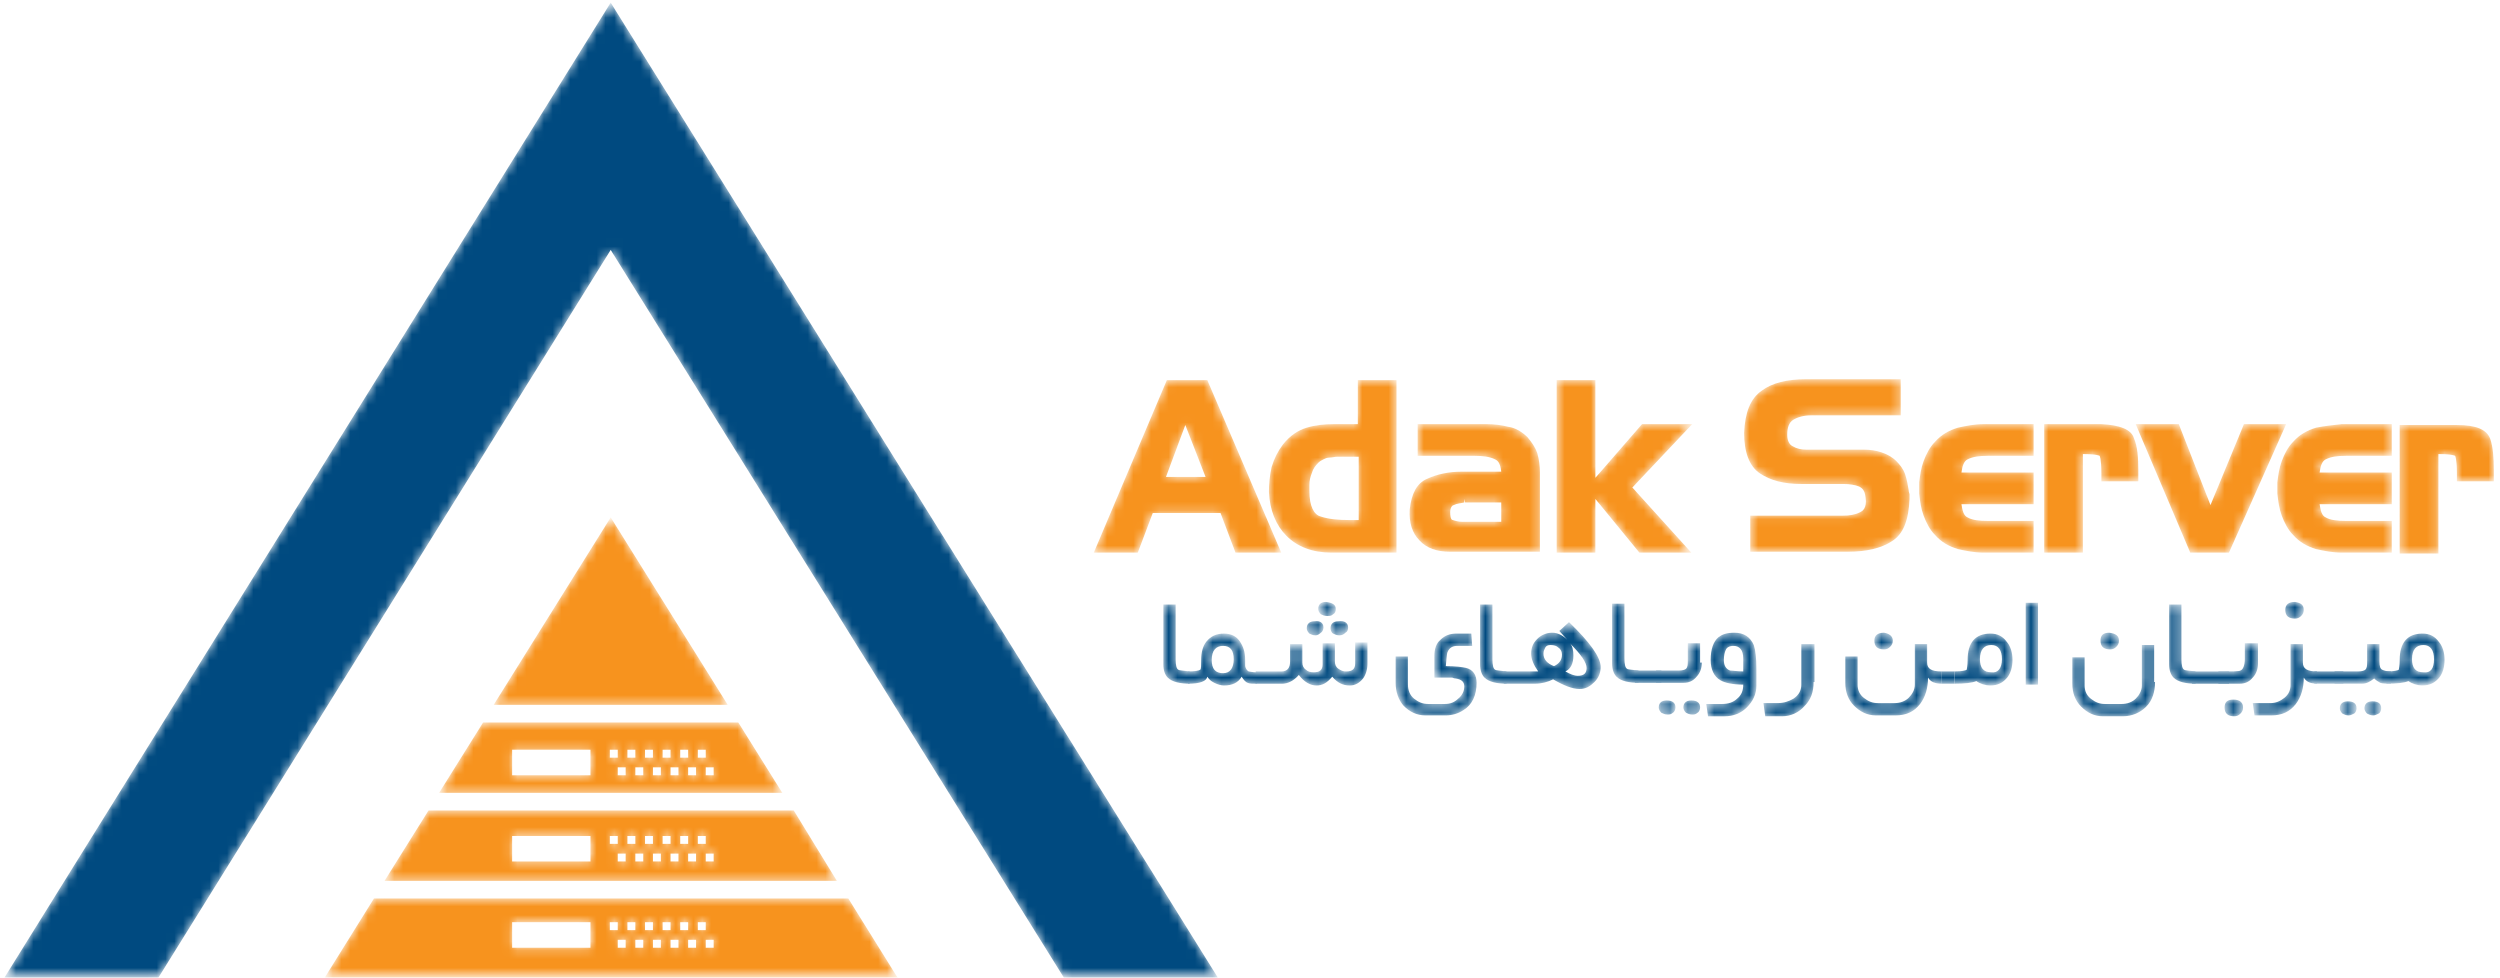 <?xml version="1.0" encoding="utf-8"?>
<!-- Generator: Adobe Illustrator 24.1.1, SVG Export Plug-In . SVG Version: 6.00 Build 0)  -->
<svg version="1.1" id="Layer_1" xmlns="http://www.w3.org/2000/svg" xmlns:xlink="http://www.w3.org/1999/xlink" x="0px" y="0px"
	 viewBox="0 0 284.1 111.1" style="enable-background:new 0 0 284.1 111.1;" xml:space="preserve">
<style type="text/css">
	.st0{filter:url(#Adobe_OpacityMaskFilter);}
	.st1{mask:url(#SVGID_1_);}
	.st2{fill:#004A80;}
	.st3{fill:#F7931E;}
	.st4{opacity:0.7;fill:none;stroke:#FFFFFF;stroke-width:31.41;stroke-miterlimit:10;enable-background:new    ;}
</style>
<defs>
	<filter id="Adobe_OpacityMaskFilter" filterUnits="userSpaceOnUse" x="-21.7" y="-82.5" width="365.1" height="193.6">
		
			<feColorMatrix  type="matrix" values="-1 0 0 0 1  0 -1 0 0 1  0 0 -1 0 1  0 0 0 1 0" color-interpolation-filters="sRGB" result="source"/>
	</filter>
</defs>
<mask maskUnits="userSpaceOnUse" x="-21.7" y="-82.5" width="365.1" height="193.6" id="SVGID_1_">
	<g class="st0">
		<g>
			<polygon points="69.4,28.4 120.9,111.1 138.4,111.1 69.4,0.3 0.5,111.1 18,111.1 			"/>
			<polygon points="82.7,80.1 69.4,58.8 56.1,80.1 			"/>
			<path d="M83.9,82.1h-29l-5,8h39L83.9,82.1z M67.1,88.1h-8.9v-2.9h8.9V88.1z M69.3,85.2h0.9v0.9h-0.9V85.2z M71.1,88.1h-0.9v-0.9
				h0.9V88.1z M72.2,86.1h-0.9v-0.9h0.9V86.1z M73.1,88.1h-0.9v-0.9h0.9V88.1z M74.2,86.1h-0.9v-0.9h0.9V86.1z M75.1,88.1h-0.9v-0.9
				h0.9V88.1z M76.2,86.1h-0.9v-0.9h0.9V86.1z M77.1,88.1h-0.9v-0.9h0.9V88.1z M78.2,86.1h-0.9v-0.9h0.9V86.1z M79.1,88.1h-0.9v-0.9
				h0.9V88.1z M80.2,86.1h-0.9v-0.9h0.9V86.1z M81.1,88.1h-0.9v-0.9h0.9V88.1z"/>
			<path d="M90.2,92.1H48.7l-5,8h51.4L90.2,92.1z M67.1,97.9h-8.9V95h8.9V97.9z M70.2,95.9h-0.9V95h0.9V95.9z M71.1,97.9h-0.9V97
				h0.9V97.9z M72.2,95.9h-0.9V95h0.9V95.9z M73.1,97.9h-0.9V97h0.9V97.9z M74.2,95.9h-0.9V95h0.9V95.9z M75.1,97.9h-0.9V97h0.9
				V97.9z M76.2,95.9h-0.9V95h0.9V95.9z M77.1,97.9h-0.9V97h0.9V97.9z M78.2,95.9h-0.9V95h0.9V95.9z M79.1,97.9h-0.9V97h0.9V97.9z
				 M80.2,95.9h-0.9V95h0.9V95.9z M81.1,97.9h-0.9V97h0.9V97.9z"/>
			<path d="M96.4,102.1H42.5l-5.6,9H102L96.4,102.1z M67.1,107.7h-8.9v-2.9h8.9V107.7z M70.2,105.7h-0.9v-0.9h0.9V105.7z
				 M71.1,107.7h-0.9v-0.9h0.9V107.7z M72.2,105.7h-0.9v-0.9h0.9V105.7z M73.1,107.7h-0.9v-0.9h0.9V107.7z M74.2,105.7h-0.9v-0.9
				h0.9V105.7z M75.1,107.7h-0.9v-0.9h0.9V107.7z M76.2,105.7h-0.9v-0.9h0.9V105.7z M77.1,107.7h-0.9v-0.9h0.9V107.7z M78.2,105.7
				h-0.9v-0.9h0.9V105.7z M79.1,107.7h-0.9v-0.9h0.9V107.7z M80.2,105.7h-0.9v-0.9h0.9V105.7z M81.1,107.7h-0.9v-0.9h0.9V107.7z"/>
			<g>
				<g>
					<path d="M132.6,43.2l-8.3,19.6h5l1.7-4.5h7.7l1.7,4.5h5.2l-8.4-19.6H132.6z M132.5,54.2l2.2-5.9l2.3,5.9H132.5z"/>
					<path d="M154.4,48.2l-2.8,0c-1.1,0-2.1,0.1-3.1,0.4c-1,0.3-1.9,0.9-2.7,1.9c-0.6,0.8-1,1.6-1.3,2.6c-0.2,0.9-0.3,1.9-0.3,2.8
						c0.1,2.1,0.8,3.8,2,5c1.2,1.2,2.9,1.9,5.1,1.9h7.4V43.2h-4.4V48.2z M154.4,59.1h-0.2c-0.2,0-0.4,0-0.5,0l-0.3,0
						c-1.3,0-2.4-0.1-3.3-0.4c-0.8-0.2-1.3-1.2-1.3-2.9l0-0.7c0-0.5,0.1-0.9,0.3-1.4c0.1-0.4,0.4-0.8,0.7-1.1
						c0.2-0.2,0.4-0.3,0.6-0.4c0.2-0.1,0.4-0.2,0.7-0.2c0.3,0,0.6-0.1,0.9-0.1c0.3,0,0.6,0,0.9,0c0,0,1.5,0,1.5,0V59.1z"/>
					<path d="M173.6,49.7c-0.6-0.6-1.4-1.1-2.2-1.2c-0.8-0.2-1.6-0.3-2.4-0.3h-7.9v3.6l6.5,0c0.9,0,1.7,0.1,2.3,0.4
						c0.2,0.1,0.6,0.3,0.7,1.4l-4.5,0c-1.5,0-2.8,0.3-3.9,0.8c-1.2,0.5-1.8,1.7-2,3.5c-0.1,1.5,0.3,2.7,1.1,3.5
						c0.8,0.9,2,1.3,3.5,1.3H175v-9c0-0.7-0.1-1.5-0.3-2.2C174.5,50.9,174.1,50.3,173.6,49.7z M170.6,59.3h-4.2l-0.2,0
						c-0.4,0-0.8-0.1-1.1-0.2c-0.1,0-0.3-0.1-0.3-0.9c0-0.6,0.3-0.8,0.4-0.8c0.4-0.2,0.8-0.2,1.2-0.3l0-0.4l0.1,0.4l0.2,0h3.9V59.3z
						"/>
					<polygon points="186.6,48.2 181.3,54.3 181.3,43.2 176.9,43.2 176.9,62.8 181.3,62.8 181.3,56.7 186.3,62.8 192.2,62.8 
						185.5,55.4 192.3,48.2 					"/>
					<path d="M216.9,55.7c-0.1-0.6-0.2-1.2-0.4-1.8c-0.2-0.6-0.6-1.1-1-1.5c-0.5-0.5-1.1-0.8-1.7-1c-0.6-0.2-1.3-0.3-1.9-0.3
						c-0.2,0-0.4,0-0.7,0c-0.2,0-0.4,0-0.6,0l-5.3,0c-0.6,0-1.1-0.1-1.6-0.4c-0.4-0.2-0.6-0.7-0.6-1.3c0-0.8,0.2-1.4,0.7-1.7
						c0.5-0.3,1.2-0.5,2-0.5h10.2v-4.1l-10.8,0c-2.1,0-3.8,0.4-5,1.3c-1.3,0.9-1.9,2.5-2,4.8c0,2.2,0.6,3.8,1.8,4.6
						c1.2,0.8,2.7,1.2,4.7,1.2l4.8,0c0.7,0,1.3,0.1,1.8,0.3c0.1,0.1,0.6,0.2,0.7,1.2c0.2,1.3-0.4,1.6-0.6,1.7
						c-0.6,0.3-1.2,0.4-2,0.4l-10.5,0v4.1H210c2.1,0,3.8-0.4,5-1.2c1.3-0.8,1.9-2.4,2-4.8c0-0.2,0-0.4,0-0.5
						C217,56.1,216.9,55.9,216.9,55.7z"/>
					<path d="M222.5,48.6c-1,0.3-1.9,0.8-2.6,1.6c-0.6,0.6-1,1.4-1.3,2.2c-0.3,0.8-0.4,1.6-0.5,2.4c0,0.1,0,0.3,0,0.4l0,0.9
						c0.1,0.9,0.2,1.7,0.5,2.5c0.3,0.8,0.7,1.6,1.3,2.2c0.7,0.8,1.6,1.3,2.6,1.6c0.9,0.2,1.9,0.4,2.9,0.4h5.7v-3.6l-5.2,0
						c-1,0-1.8-0.1-2.3-0.4c-0.5-0.2-0.6-0.9-0.7-1.5h8.2v-3.6l-8.2,0c0.1-0.8,0.3-1.3,0.7-1.5c0.6-0.3,1.3-0.4,2.3-0.4h5.2v-3.6
						l-5.7,0C224.4,48.2,223.4,48.4,222.5,48.6z"/>
					<path d="M238.8,48.2h-6.5v14.6h4.4V51.6h0c1.6,0,1.9,0.2,1.9,0.2c0,0,0.2,0.3,0.2,2v0.9l4.2,0v-1.2c0-1.5-0.1-2.8-0.5-3.7
						C242.2,48.8,240.9,48.3,238.8,48.2z"/>
					<polygon points="255,48.2 251.2,57.4 247.6,48.2 242.7,48.2 248.9,62.8 253.3,62.8 259.8,48.2 					"/>
					<path d="M263.2,48.6c-1,0.3-1.9,0.8-2.6,1.6c-0.6,0.6-1,1.4-1.3,2.2c-0.3,0.8-0.4,1.6-0.5,2.4c0,0.1,0,0.3,0,0.4l0,0.9
						c0.1,0.9,0.2,1.7,0.5,2.5c0.3,0.8,0.7,1.6,1.3,2.2c0.7,0.8,1.6,1.3,2.6,1.6c0.9,0.2,1.9,0.4,2.9,0.4h5.7v-3.6l-5.2,0
						c-1,0-1.8-0.1-2.3-0.4c-0.5-0.2-0.6-0.9-0.7-1.5h8.2v-3.6l-8.2,0c0.1-0.8,0.3-1.3,0.7-1.5c0.6-0.3,1.3-0.4,2.3-0.4h5.2v-3.6
						l-5.7,0C265.2,48.3,264.2,48.4,263.2,48.6z"/>
					<path d="M283,49.9c-0.4-1.1-1.6-1.6-3.8-1.6h-6.5v14.6h4.4V51.6h0c1.6,0,1.9,0.2,1.9,0.2c0,0,0.2,0.3,0.2,2v0.9l4.2,0v-1.2
						C283.4,52,283.3,50.8,283,49.9z"/>
				</g>
			</g>
			<g>
				<path d="M150.8,70.1c0.3,0,0.5-0.1,0.7-0.2s0.3-0.4,0.3-0.6c0-0.5-0.3-0.8-1-0.8c-0.6,0-0.9,0.3-0.9,0.8c0,0.3,0.1,0.5,0.3,0.6
					C150.3,70,150.6,70.1,150.8,70.1z"/>
				<path d="M154,75.6c0,0.6-0.3,0.9-1,0.9c-0.3,0-0.6-0.1-0.9-0.3c-0.2-0.2-0.4-0.5-0.4-0.8v-2.1h-1.4v2.4c0,0.6-0.3,0.9-1,0.9
					c-0.3,0-0.6-0.1-0.9-0.3c-0.2-0.2-0.4-0.5-0.4-0.8v-2.1h-1.4v2c0,0.7-0.3,1.1-1,1.1h-2.9c-0.5,0-0.8-0.1-0.9-0.1
					c-0.2-0.1-0.4-0.3-0.4-0.7c0-0.1,0-0.3,0-0.6c0-0.8-0.2-1.5-0.6-2.1c-0.5-0.6-1.1-0.9-1.8-0.9c-0.9,0-1.5,0.3-2,0.9
					c-0.4,0.5-0.6,1.2-0.6,2.1c0,0.7,0,1-0.1,1.1c-0.1,0.1-0.5,0.2-1,0.2v0c-0.7,0-1.2-0.1-1.3-0.2c-0.2-0.2-0.3-0.6-0.3-1.2v-6.2
					h-1.4v6.8c0,0.7,0.2,1.2,0.5,1.5c0.4,0.4,1.2,0.6,2.2,0.7v0c1.4,0,2.1-0.3,2.2-0.8c0.2,0.3,0.5,0.5,0.8,0.7
					c0.4,0.2,0.7,0.3,1.1,0.3c0.9,0,1.6-0.3,2-1c0.2,0.4,0.5,0.6,0.7,0.7c0.2,0.1,0.5,0.1,1,0.1v0h3c0.6,0,1.3-0.3,1.9-1
					c0.6,0.8,1.3,1.2,2,1.2c0.6,0,1.2-0.3,1.8-1c0.6,0.7,1.2,1,2,1c0.7,0,1.2-0.3,1.5-0.8c0.3-0.4,0.5-1,0.5-1.7v-2.2H154V75.6z
					 M139,76.5c-0.8,0-1.3-0.5-1.3-1.5c0-1.1,0.4-1.6,1.3-1.6c0.8,0,1.2,0.5,1.2,1.5C140.2,75.9,139.8,76.5,139,76.5z"/>
				<path d="M149.5,72.2c0.2,0,0.5-0.1,0.6-0.3c0.2-0.2,0.3-0.4,0.3-0.6c0-0.5-0.3-0.8-1-0.8c-0.6,0-0.9,0.3-0.9,0.8
					c0,0.3,0.1,0.5,0.3,0.6C149,72.1,149.2,72.2,149.5,72.2z"/>
				<path d="M151.2,71.3c0,0.3,0.1,0.5,0.3,0.6c0.2,0.2,0.4,0.2,0.7,0.2c0.3,0,0.5-0.1,0.7-0.3c0.2-0.2,0.3-0.4,0.3-0.6
					c0-0.5-0.3-0.8-1-0.8C151.5,70.5,151.2,70.8,151.2,71.3z"/>
				<path d="M166.7,75.8c-0.4-0.1-1.1-0.2-2.3-0.2c0-0.9,0.1-1.4,0.2-1.6c0.2-0.5,0.6-0.7,1.1-0.7h1.7l-0.1-1.4h-1.7
					c-0.8,0-1.4,0.2-1.8,0.7c-0.5,0.5-0.7,1.1-0.7,1.8V77h2c0.1,0,0.2,0,0.4,0.1c0.7,0.2,1,0.5,1,0.9c0,0.6-0.2,1-0.7,1.4
					c-0.5,0.4-1,0.6-1.5,0.6h-1.9c-0.6,0-1.2-0.2-1.6-0.6c-0.5-0.4-0.7-0.9-0.7-1.6v-3.2h-1.4v3c0,1,0.3,1.9,0.9,2.6
					c0.7,0.8,1.5,1.1,2.5,1.1h2.2c0.7,0,1.4-0.2,2-0.6c1-0.7,1.5-1.7,1.5-3.1C167.8,76.7,167.4,76.1,166.7,75.8z"/>
				<path d="M178.3,70.7l-1.1,1l0.9,1c-0.5-0.5-1.1-0.8-1.7-0.8c-0.7,0-1.3,0.2-1.7,0.7c-0.4,0.4-0.7,1-0.7,1.7c0,0.6,0.3,1.3,0.8,2
					h-3.6c-0.7,0-1.2-0.1-1.3-0.2c-0.2-0.2-0.3-0.6-0.3-1.2v-6.2h-1.4v6.8c0,0.7,0.2,1.2,0.5,1.5c0.5,0.4,1.2,0.7,2.3,0.7v0l0.2,0
					c0,0,0,0,0,0v0l3.2,0c0.8,0,1.5-0.2,2.1-0.5c1.2,0.7,2.2,1.1,3,1.1c0.6,0,1.2-0.3,1.7-0.8c0.5-0.5,0.7-1.1,0.7-1.7
					C181.9,74.7,180.7,73,178.3,70.7z M176.6,75.7c-0.8-0.3-1.2-0.8-1.2-1.4c0-0.3,0.1-0.5,0.2-0.7c0.2-0.2,0.4-0.3,0.6-0.3
					c0.3,0,0.6,0.1,0.9,0.3c0.2,0.2,0.4,0.5,0.4,0.8C177.5,75,177.2,75.4,176.6,75.7z M179.4,76.8c-0.4,0-0.9-0.2-1.4-0.5
					c0.6-0.3,0.9-0.9,0.9-1.8c0-0.6-0.1-1-0.4-1.4c1.3,1.3,1.9,2.2,1.9,2.8C180.3,76.5,180,76.8,179.4,76.8z"/>
				<path d="M192.2,79.6c-0.6,0-0.9,0.3-0.9,0.8c0,0.3,0.1,0.5,0.3,0.6c0.2,0.1,0.4,0.2,0.7,0.2c0.3,0,0.5-0.1,0.6-0.2
					c0.2-0.2,0.3-0.4,0.3-0.6C193.2,79.9,192.9,79.6,192.2,79.6z"/>
				<path d="M189.4,79.6c-0.6,0-0.9,0.3-0.9,0.8c0,0.3,0.1,0.5,0.3,0.6c0.2,0.1,0.4,0.2,0.7,0.2c0.3,0,0.5-0.1,0.6-0.2
					c0.2-0.2,0.3-0.4,0.3-0.6C190.4,79.9,190.1,79.6,189.4,79.6z"/>
				<path d="M192,75.1c0,0.4-0.1,0.7-0.2,0.9c-0.2,0.2-0.4,0.2-0.8,0.2h-2.1v0h-2.6c-0.7,0-1.2-0.1-1.3-0.2
					c-0.2-0.2-0.3-0.6-0.3-1.2v-6.2h-1.4v6.8c0,0.7,0.2,1.2,0.5,1.5c0.4,0.4,1.1,0.6,2.1,0.7v0h2.5h0.6h2.5c0.6,0,1.1-0.2,1.5-0.7
					c0.4-0.5,0.6-1,0.6-1.6v-2.2H192V75.1z"/>
				<path d="M197,71.9c-0.8,0-1.4,0.2-1.8,0.5c-0.6,0.5-0.9,1.3-0.9,2.6c0,1.1,0.4,1.9,1.1,2.3c0.5,0.3,1.4,0.5,2.6,0.5
					c0,0.7-0.3,1.2-0.7,1.6c-0.5,0.4-1,0.6-1.7,0.6h-1.8l0.2,1.4h1.9c1,0,1.8-0.3,2.5-1c0.7-0.7,1.1-1.5,1.1-2.5v-1.8
					c0-1.3-0.1-2.2-0.3-2.8C198.9,72.4,198.1,71.9,197,71.9z M198.1,76.3c-0.7,0-1.2,0-1.5-0.1c-0.5-0.2-0.7-0.6-0.7-1.2
					c0-0.5,0.1-0.9,0.2-1.1c0.2-0.3,0.5-0.5,0.9-0.5c0.8,0,1.1,0.5,1.1,1.4V76.3z"/>
				<path d="M204.7,77.8c0,0.7-0.3,1.2-0.9,1.6c-0.5,0.3-1.1,0.5-1.8,0.5h-1.6l0.2,1.5h1.9c1.1,0,1.9-0.4,2.6-1.2
					c0.7-0.8,1-1.7,1-2.7v-4.3h-1.5V77.8z"/>
				<path d="M214.1,73.8c0.3,0,0.5-0.1,0.7-0.3c0.2-0.2,0.3-0.4,0.3-0.7c0-0.6-0.3-0.9-1-0.9c-0.7,0-1.1,0.3-1.1,0.9
					C213,73.5,213.3,73.8,214.1,73.8z"/>
				<path d="M226.2,71.9c-1.7,0-2.5,1-2.6,3c0,0.7,0,1.1-0.1,1.1c-0.1,0.2-0.6,0.2-1.4,0.2v0h-1.5v0c-1,0-1.6-0.4-1.6-1v-2.1h-1.4
					v4.6c0,0.6-0.2,1.1-0.7,1.5c-0.4,0.4-1,0.6-1.6,0.6h-1.9c-0.6,0-1.2-0.2-1.6-0.6c-0.5-0.4-0.7-0.9-0.7-1.5v-3.2h-1.4v3
					c0,1,0.3,1.9,1,2.6c0.7,0.8,1.5,1.1,2.5,1.1h2.2c1.2,0,2.1-0.4,2.8-1.3c0.6-0.8,0.9-1.8,0.9-3c0.3,0.4,0.8,0.7,1.5,0.7v0h1.5
					c1.2,0,2-0.1,2.5-0.3c0.5,0.4,1,0.5,1.6,0.5c0.8,0,1.4-0.3,1.9-0.9c0.4-0.5,0.6-1.2,0.6-2c0-0.8-0.2-1.5-0.6-2.1
					C227.7,72.3,227.1,71.9,226.2,71.9z M226.2,76.5c-0.8,0-1.3-0.5-1.3-1.5c0-1.1,0.4-1.6,1.3-1.6c0.8,0,1.2,0.5,1.2,1.6
					C227.5,76,227,76.5,226.2,76.5z"/>
				<rect x="230.2" y="68.5" width="1.4" height="9.3"/>
				<path d="M239.8,73.8c0.3,0,0.5-0.1,0.7-0.3s0.3-0.4,0.3-0.7c0-0.6-0.4-0.9-1.1-0.9c-0.7,0-1,0.3-1,0.9
					C238.7,73.5,239.1,73.8,239.8,73.8z"/>
				<path d="M243.5,77.8c0,0.6-0.2,1.1-0.7,1.5c-0.4,0.4-1,0.6-1.6,0.6h-1.9c-0.6,0-1.2-0.2-1.6-0.6c-0.5-0.4-0.7-0.9-0.7-1.5v-3.2
					h-1.4v3c0,1,0.3,1.9,1,2.6c0.7,0.8,1.5,1.1,2.5,1.1h2.2c1.1,0,2-0.4,2.7-1.1c0.6-0.7,1-1.6,1-2.8v-4.3h-1.4V77.8z"/>
				<path d="M253.8,79.5c-0.7,0-1,0.3-1,0.9c0,0.7,0.4,1,1.1,1c0.3,0,0.5-0.1,0.7-0.3c0.2-0.2,0.3-0.4,0.3-0.7
					C254.9,79.8,254.5,79.5,253.8,79.5z"/>
				<path d="M256.6,73.2h-1.5c0,0.2,0,0.5,0,0.9c0,0.4,0,0.7,0,0.9c0,0.8-0.2,1.2-0.5,1.3c-0.1,0-0.6,0.1-1.4,0.1h-3.7
					c-0.7,0-1.2-0.1-1.3-0.2c-0.2-0.2-0.3-0.6-0.3-1.2v-6.2h-1.4v6.8c0,0.7,0.2,1.2,0.5,1.5c0.4,0.4,1.1,0.6,2.1,0.7v0h3h1.2h1.2
					c0.6,0,1.1-0.2,1.5-0.7c0.4-0.5,0.6-1,0.6-1.6V73.2z"/>
				<path d="M260.8,70.3c0.3,0,0.5-0.1,0.7-0.3c0.2-0.2,0.3-0.4,0.3-0.7c0-0.6-0.4-0.9-1.1-0.9c-0.7,0-1.1,0.3-1.1,0.9
					C259.7,70,260,70.3,260.8,70.3z"/>
				<path d="M269.6,79.7c-0.6,0-0.9,0.3-0.9,0.8c0,0.3,0.1,0.5,0.3,0.6c0.2,0.2,0.4,0.2,0.7,0.2c0.2,0,0.5-0.1,0.6-0.2
					c0.2-0.2,0.3-0.4,0.3-0.6C270.6,79.9,270.2,79.7,269.6,79.7z"/>
				<path d="M266.8,79.7c-0.6,0-0.9,0.3-0.9,0.8c0,0.3,0.1,0.5,0.3,0.6c0.2,0.2,0.4,0.2,0.7,0.2c0.2,0,0.5-0.1,0.6-0.2
					c0.2-0.2,0.3-0.4,0.3-0.6C267.8,79.9,267.4,79.7,266.8,79.7z"/>
				<path d="M277.2,72.9c-0.5-0.6-1.1-1-1.9-1c-1.7,0-2.5,1-2.6,3c0,0.7,0,1.1-0.1,1.1c-0.1,0.1-0.5,0.2-1.1,0.2
					c-0.4,0-0.6-0.1-0.7-0.2c-0.2-0.2-0.3-0.5-0.3-0.9v-2H269v2c0,0.4-0.1,0.7-0.2,0.9c-0.2,0.2-0.4,0.2-0.8,0.2h-1.7v0h-3
					c-1,0-1.5-0.4-1.5-1v-2.1h-1.4v4.6c0,0.6-0.2,1.1-0.7,1.5c-0.5,0.4-1,0.6-1.6,0.6h-2l0.2,1.4h1.9c1.2,0,2.1-0.4,2.8-1.3
					c0.6-0.8,0.9-1.8,0.9-3c0.2,0.4,0.6,0.6,1.1,0.6v0h2.3h1h2.1c0.5,0,0.9-0.2,1.4-0.6c0.3,0.2,0.5,0.4,0.7,0.5
					c0.2,0,0.4,0.1,0.7,0.1v0c0.1,0,0.1,0,0.2,0c0.1,0,0.3,0,0.4,0v0c0.8,0,1.5-0.2,1.8-0.3c0.5,0.4,1,0.5,1.6,0.5
					c0.8,0,1.4-0.3,1.9-0.9c0.4-0.5,0.6-1.2,0.6-2C277.8,74.2,277.6,73.5,277.2,72.9z M275.3,76.5c-0.8,0-1.3-0.5-1.3-1.5
					c0-1.1,0.4-1.6,1.3-1.6c0.8,0,1.2,0.5,1.2,1.6C276.6,76,276.2,76.5,275.3,76.5z"/>
			</g>
		</g>
	</g>
</mask>
<g class="st1">
	<polygon class="st2" points="69.4,28.4 120.9,111.1 138.4,111.1 69.4,0.3 0.5,111.1 18,111.1 	"/>
	<polygon class="st3" points="82.7,80.1 69.4,58.8 56.1,80.1 	"/>
	<path class="st3" d="M83.9,82.1h-29l-5,8h39L83.9,82.1z M67.1,88.1h-8.9v-2.9h8.9V88.1z M69.3,85.2h0.9v0.9h-0.9V85.2z M71.1,88.1
		h-0.9v-0.9h0.9V88.1z M72.2,86.1h-0.9v-0.9h0.9V86.1z M73.1,88.1h-0.9v-0.9h0.9V88.1z M74.2,86.1h-0.9v-0.9h0.9V86.1z M75.1,88.1
		h-0.9v-0.9h0.9V88.1z M76.2,86.1h-0.9v-0.9h0.9V86.1z M77.1,88.1h-0.9v-0.9h0.9V88.1z M78.2,86.1h-0.9v-0.9h0.9V86.1z M79.1,88.1
		h-0.9v-0.9h0.9V88.1z M80.2,86.1h-0.9v-0.9h0.9V86.1z M81.1,88.1h-0.9v-0.9h0.9V88.1z"/>
	<path class="st3" d="M90.2,92.1H48.7l-5,8h51.4L90.2,92.1z M67.1,97.9h-8.9V95h8.9V97.9z M70.2,95.9h-0.9V95h0.9V95.9z M71.1,97.9
		h-0.9V97h0.9V97.9z M72.2,95.9h-0.9V95h0.9V95.9z M73.1,97.9h-0.9V97h0.9V97.9z M74.2,95.9h-0.9V95h0.9V95.9z M75.1,97.9h-0.9V97
		h0.9V97.9z M76.2,95.9h-0.9V95h0.9V95.9z M77.1,97.9h-0.9V97h0.9V97.9z M78.2,95.9h-0.9V95h0.9V95.9z M79.1,97.9h-0.9V97h0.9V97.9z
		 M80.2,95.9h-0.9V95h0.9V95.9z M81.1,97.9h-0.9V97h0.9V97.9z"/>
	<path class="st3" d="M96.4,102.1H42.5l-5.6,9H102L96.4,102.1z M67.1,107.7h-8.9v-2.9h8.9V107.7z M70.2,105.7h-0.9v-0.9h0.9V105.7z
		 M71.1,107.7h-0.9v-0.9h0.9V107.7z M72.2,105.7h-0.9v-0.9h0.9V105.7z M73.1,107.7h-0.9v-0.9h0.9V107.7z M74.2,105.7h-0.9v-0.9h0.9
		V105.7z M75.1,107.7h-0.9v-0.9h0.9V107.7z M76.2,105.7h-0.9v-0.9h0.9V105.7z M77.1,107.7h-0.9v-0.9h0.9V107.7z M78.2,105.7h-0.9
		v-0.9h0.9V105.7z M79.1,107.7h-0.9v-0.9h0.9V107.7z M80.2,105.7h-0.9v-0.9h0.9V105.7z M81.1,107.7h-0.9v-0.9h0.9V107.7z"/>
	
	<g>
		<g>
			<path class="st3" d="M132.6,43.2l-8.3,19.6h5l1.7-4.5h7.7l1.7,4.5h5.2l-8.4-19.6H132.6z M132.5,54.2l2.2-5.9l2.3,5.9H132.5z"/>
			<path class="st3" d="M154.4,48.2l-2.8,0c-1.1,0-2.1,0.1-3.1,0.4c-1,0.3-1.9,0.9-2.7,1.9c-0.6,0.8-1,1.6-1.3,2.6
				c-0.2,0.9-0.3,1.9-0.3,2.8c0.1,2.1,0.8,3.8,2,5c1.2,1.2,2.9,1.9,5.1,1.9h7.4V43.2h-4.4V48.2z M154.4,59.1h-0.2
				c-0.2,0-0.4,0-0.5,0l-0.3,0c-1.3,0-2.4-0.1-3.3-0.4c-0.8-0.2-1.3-1.2-1.3-2.9l0-0.7c0-0.5,0.1-0.9,0.3-1.4
				c0.1-0.4,0.4-0.8,0.7-1.1c0.2-0.2,0.4-0.3,0.6-0.4c0.2-0.1,0.4-0.2,0.7-0.2c0.3,0,0.6-0.1,0.9-0.1c0.3,0,0.6,0,0.9,0
				c0,0,1.5,0,1.5,0V59.1z"/>
			<path class="st3" d="M173.6,49.7c-0.6-0.6-1.4-1.1-2.2-1.2c-0.8-0.2-1.6-0.3-2.4-0.3h-7.9v3.6l6.5,0c0.9,0,1.7,0.1,2.3,0.4
				c0.2,0.1,0.6,0.3,0.7,1.4l-4.5,0c-1.5,0-2.8,0.3-3.9,0.8c-1.2,0.5-1.8,1.7-2,3.5c-0.1,1.5,0.3,2.7,1.1,3.5c0.8,0.9,2,1.3,3.5,1.3
				H175v-9c0-0.7-0.1-1.5-0.3-2.2C174.5,50.9,174.1,50.3,173.6,49.7z M170.6,59.3h-4.2l-0.2,0c-0.4,0-0.8-0.1-1.1-0.2
				c-0.1,0-0.3-0.1-0.3-0.9c0-0.6,0.3-0.8,0.4-0.8c0.4-0.2,0.8-0.2,1.2-0.3l0-0.4l0.1,0.4l0.2,0h3.9V59.3z"/>
			<polygon class="st3" points="186.6,48.2 181.3,54.3 181.3,43.2 176.9,43.2 176.9,62.8 181.3,62.8 181.3,56.7 186.3,62.8 
				192.2,62.8 185.5,55.4 192.3,48.2 			"/>
			<path class="st3" d="M216.9,55.7c-0.1-0.6-0.2-1.2-0.4-1.8c-0.2-0.6-0.6-1.1-1-1.5c-0.5-0.5-1.1-0.8-1.7-1
				c-0.6-0.2-1.3-0.3-1.9-0.3c-0.2,0-0.4,0-0.7,0c-0.2,0-0.4,0-0.6,0l-5.3,0c-0.6,0-1.1-0.1-1.6-0.4c-0.4-0.2-0.6-0.7-0.6-1.3
				c0-0.8,0.2-1.4,0.7-1.7c0.5-0.3,1.2-0.5,2-0.5h10.2v-4.1l-10.8,0c-2.1,0-3.8,0.4-5,1.3c-1.3,0.9-1.9,2.5-2,4.8
				c0,2.2,0.6,3.8,1.8,4.6c1.2,0.8,2.7,1.2,4.7,1.2l4.8,0c0.7,0,1.3,0.1,1.8,0.3c0.1,0.1,0.6,0.2,0.7,1.2c0.2,1.3-0.4,1.6-0.6,1.7
				c-0.6,0.3-1.2,0.4-2,0.4l-10.5,0v4.1H210c2.1,0,3.8-0.4,5-1.2c1.3-0.8,1.9-2.4,2-4.8c0-0.2,0-0.4,0-0.5
				C217,56.1,216.9,55.9,216.9,55.7z"/>
			<path class="st3" d="M222.5,48.6c-1,0.3-1.9,0.8-2.6,1.6c-0.6,0.6-1,1.4-1.3,2.2c-0.3,0.8-0.4,1.6-0.5,2.4c0,0.1,0,0.3,0,0.4
				l0,0.9c0.1,0.9,0.2,1.7,0.5,2.5c0.3,0.8,0.7,1.6,1.3,2.2c0.7,0.8,1.6,1.3,2.6,1.6c0.9,0.2,1.9,0.4,2.9,0.4h5.7v-3.6l-5.2,0
				c-1,0-1.8-0.1-2.3-0.4c-0.5-0.2-0.6-0.9-0.7-1.5h8.2v-3.6l-8.2,0c0.1-0.8,0.3-1.3,0.7-1.5c0.6-0.3,1.3-0.4,2.3-0.4h5.2v-3.6
				l-5.7,0C224.4,48.2,223.4,48.4,222.5,48.6z"/>
			<path class="st3" d="M238.8,48.2h-6.5v14.6h4.4V51.6h0c1.6,0,1.9,0.2,1.9,0.2c0,0,0.2,0.3,0.2,2v0.9l4.2,0v-1.2
				c0-1.5-0.1-2.8-0.5-3.7C242.2,48.8,240.9,48.3,238.8,48.2z"/>
			<polygon class="st3" points="255,48.2 251.2,57.4 247.6,48.2 242.7,48.2 248.9,62.8 253.3,62.8 259.8,48.2 			"/>
			<path class="st3" d="M263.2,48.6c-1,0.3-1.9,0.8-2.6,1.6c-0.6,0.6-1,1.4-1.3,2.2c-0.3,0.8-0.4,1.6-0.5,2.4c0,0.1,0,0.3,0,0.4
				l0,0.9c0.1,0.9,0.2,1.7,0.5,2.5c0.3,0.8,0.7,1.6,1.3,2.2c0.7,0.8,1.6,1.3,2.6,1.6c0.9,0.2,1.9,0.4,2.9,0.4h5.7v-3.6l-5.2,0
				c-1,0-1.8-0.1-2.3-0.4c-0.5-0.2-0.6-0.9-0.7-1.5h8.2v-3.6l-8.2,0c0.1-0.8,0.3-1.3,0.7-1.5c0.6-0.3,1.3-0.4,2.3-0.4h5.2v-3.6
				l-5.7,0C265.2,48.3,264.2,48.4,263.2,48.6z"/>
			<path class="st3" d="M283,49.9c-0.4-1.1-1.6-1.6-3.8-1.6h-6.5v14.6h4.4V51.6h0c1.6,0,1.9,0.2,1.9,0.2c0,0,0.2,0.3,0.2,2v0.9
				l4.2,0v-1.2C283.4,52,283.3,50.8,283,49.9z"/>
		</g>
	</g>
	<g>
		<path class="st2" d="M135.3,77.7c-1.2,0-2.1-0.2-2.6-0.7c-0.3-0.3-0.5-0.8-0.5-1.5v-6.8h1.4v6.2c0,0.7,0.1,1.1,0.3,1.2
			c0.1,0.1,0.6,0.1,1.3,0.2V77.7z"/>
		<path class="st2" d="M142.8,77.7c-0.5,0-0.8,0-1-0.1c-0.3-0.1-0.5-0.4-0.7-0.7c-0.4,0.7-1.1,1-2,1c-0.3,0-0.7-0.1-1.1-0.3
			c-0.4-0.2-0.6-0.4-0.8-0.7c-0.1,0.5-0.8,0.8-2.2,0.8v-1.4c0.8,0,1.3-0.1,1.4-0.2c0.1-0.1,0.1-0.5,0.1-1.1c0-0.9,0.2-1.6,0.6-2.1
			c0.5-0.6,1.1-0.9,2-0.9c0.8,0,1.4,0.3,1.8,0.9c0.4,0.6,0.6,1.2,0.6,2.1c0,0.3,0,0.5,0,0.6c0,0.3,0.2,0.6,0.4,0.7
			c0.1,0,0.4,0.1,0.9,0.1V77.7z M140.2,74.9c0-1-0.4-1.5-1.2-1.5c-0.8,0-1.3,0.5-1.3,1.6c0,1,0.4,1.5,1.3,1.5
			C139.8,76.5,140.2,75.9,140.2,74.9z"/>
		<path class="st2" d="M155.4,75.4c0,0.7-0.2,1.3-0.5,1.7c-0.4,0.5-0.9,0.8-1.5,0.8c-0.8,0-1.4-0.3-2-1c-0.6,0.7-1.1,1-1.8,1
			c-0.7,0-1.4-0.4-2-1.2c-0.6,0.7-1.3,1-1.9,1h-3v-1.4h2.9c0.7,0,1-0.4,1-1.1v-2h1.4v2.1c0,0.3,0.1,0.6,0.4,0.8
			c0.2,0.2,0.5,0.3,0.9,0.3c0.7,0,1-0.3,1-0.9v-2.4h1.4v2.1c0,0.3,0.1,0.6,0.4,0.8s0.5,0.3,0.9,0.3c0.7,0,1-0.3,1-0.9v-2.4h1.4V75.4
			z M150.4,71.3c0,0.2-0.1,0.5-0.3,0.6c-0.2,0.2-0.4,0.3-0.6,0.3c-0.3,0-0.5-0.1-0.7-0.2c-0.2-0.2-0.3-0.4-0.3-0.6
			c0-0.5,0.3-0.8,0.9-0.8C150,70.5,150.4,70.8,150.4,71.3z M151.8,69.2c0,0.3-0.1,0.5-0.3,0.6c-0.2,0.2-0.4,0.2-0.7,0.2
			c-0.3,0-0.5-0.1-0.7-0.2c-0.2-0.2-0.3-0.4-0.3-0.6c0-0.5,0.3-0.8,0.9-0.8C151.4,68.5,151.8,68.7,151.8,69.2z M153.2,71.3
			c0,0.3-0.1,0.5-0.3,0.6c-0.2,0.2-0.4,0.3-0.7,0.3c-0.3,0-0.5-0.1-0.7-0.2s-0.3-0.4-0.3-0.6c0-0.5,0.3-0.8,0.9-0.8
			C152.8,70.5,153.2,70.8,153.2,71.3z"/>
		<path class="st2" d="M167.8,77.6c0,1.4-0.5,2.5-1.5,3.1c-0.6,0.4-1.3,0.6-2,0.6H162c-1,0-1.8-0.4-2.5-1.1
			c-0.6-0.7-0.9-1.6-0.9-2.6v-3h1.4v3.2c0,0.6,0.2,1.2,0.7,1.6c0.5,0.4,1,0.6,1.6,0.6h1.9c0.6,0,1.1-0.2,1.5-0.6
			c0.5-0.4,0.7-0.9,0.7-1.4c0-0.5-0.3-0.8-1-0.9c-0.2,0-0.3-0.1-0.4-0.1h-2v-2.5c0-0.7,0.2-1.4,0.7-1.8c0.5-0.5,1.1-0.7,1.8-0.7h1.7
			l0.1,1.4h-1.7c-0.5,0-0.9,0.2-1.1,0.7c-0.1,0.2-0.1,0.8-0.2,1.6c1.1,0,1.9,0.1,2.3,0.2C167.4,76.1,167.8,76.7,167.8,77.6z"/>
		<path class="st2" d="M171.3,77.7c-1.2,0-2.1-0.2-2.6-0.7c-0.3-0.3-0.5-0.8-0.5-1.5v-6.8h1.4v6.2c0,0.7,0.1,1.1,0.3,1.2
			c0.1,0.1,0.6,0.1,1.3,0.2V77.7z"/>
		<path class="st2" d="M181.9,75.8c0,0.6-0.2,1.2-0.7,1.7c-0.5,0.5-1,0.8-1.7,0.8c-0.8,0-1.8-0.4-3-1.1c-0.6,0.3-1.3,0.5-2.1,0.5
			l-3.5,0v-1.4h3.9c-0.5-0.7-0.8-1.4-0.8-2c0-0.7,0.2-1.2,0.7-1.7c0.4-0.4,1-0.7,1.7-0.7c0.6,0,1.2,0.3,1.7,0.8l-0.9-1l1.1-1
			C180.7,73,181.9,74.7,181.9,75.8z M177.5,74.4c0-0.3-0.1-0.6-0.4-0.8c-0.2-0.2-0.5-0.3-0.9-0.3c-0.3,0-0.5,0.1-0.6,0.3
			c-0.1,0.2-0.2,0.4-0.2,0.7c0,0.6,0.4,1.1,1.2,1.4C177.2,75.4,177.5,75,177.5,74.4z M180.3,75.9c0-0.6-0.6-1.5-1.9-2.8
			c0.3,0.3,0.4,0.8,0.4,1.4c0,0.9-0.3,1.5-0.9,1.8c0.5,0.3,1,0.5,1.4,0.5C180,76.8,180.3,76.5,180.3,75.9z"/>
		<path class="st2" d="M186.3,77.6c-1.2,0-2.1-0.2-2.6-0.7c-0.3-0.3-0.5-0.8-0.5-1.5v-6.8h1.4v6.2c0,0.7,0.1,1.1,0.3,1.2
			c0.1,0.1,0.6,0.1,1.3,0.2V77.6z"/>
		<path class="st2" d="M188.8,77.6h-3v-1.4h3V77.6z"/>
		<path class="st2" d="M193.4,75.3c0,0.6-0.2,1.2-0.6,1.6c-0.4,0.5-0.9,0.7-1.5,0.7h-3.1v-1.4h2.6c0.4,0,0.7-0.1,0.8-0.2
			c0.2-0.2,0.2-0.5,0.2-0.9v-2h1.4V75.3z M190.4,80.4c0,0.2-0.1,0.5-0.3,0.6c-0.2,0.2-0.4,0.2-0.6,0.2c-0.3,0-0.5-0.1-0.7-0.2
			c-0.2-0.2-0.3-0.4-0.3-0.6c0-0.5,0.3-0.8,0.9-0.8C190.1,79.6,190.4,79.9,190.4,80.4z M193.2,80.4c0,0.2-0.1,0.5-0.3,0.6
			c-0.2,0.2-0.4,0.2-0.6,0.2c-0.3,0-0.5-0.1-0.7-0.2c-0.2-0.2-0.3-0.4-0.3-0.6c0-0.5,0.3-0.8,0.9-0.8
			C192.9,79.6,193.2,79.9,193.2,80.4z"/>
		<path class="st2" d="M199.6,77.9c0,1-0.4,1.8-1.1,2.5s-1.6,1-2.5,1h-1.9l-0.2-1.4h1.8c0.7,0,1.3-0.2,1.7-0.6
			c0.5-0.4,0.7-0.9,0.7-1.6c-1.2,0-2.1-0.2-2.6-0.5c-0.7-0.4-1.1-1.2-1.1-2.3c0-1.2,0.3-2.1,0.9-2.6c0.4-0.3,0.9-0.5,1.8-0.5
			c1.1,0,1.8,0.5,2.2,1.4c0.2,0.6,0.3,1.5,0.3,2.8V77.9z M198.1,76.3v-1.5c0-0.9-0.4-1.4-1.1-1.4c-0.5,0-0.8,0.2-0.9,0.5
			c-0.1,0.2-0.2,0.6-0.2,1.1c0,0.6,0.2,1,0.7,1.2C196.9,76.2,197.4,76.3,198.1,76.3z"/>
		<path class="st2" d="M206.1,77.5c0,1.1-0.3,2-1,2.7c-0.7,0.8-1.6,1.2-2.6,1.2h-1.9l-0.2-1.5h1.6c0.7,0,1.3-0.2,1.8-0.5
			c0.6-0.4,0.9-0.9,0.9-1.6v-4.6h1.5V77.5z"/>
		<path class="st2" d="M220.7,77.7c-0.8,0-1.3-0.2-1.6-0.7c0,1.2-0.3,2.2-0.9,3c-0.7,0.9-1.6,1.3-2.8,1.3h-2.2c-1,0-1.8-0.4-2.5-1.1
			c-0.7-0.7-1-1.6-1-2.6v-3h1.4v3.2c0,0.6,0.2,1.1,0.7,1.5c0.5,0.4,1,0.6,1.6,0.6h1.9c0.6,0,1.2-0.2,1.6-0.6
			c0.4-0.4,0.7-0.9,0.7-1.5v-4.6h1.4v2.1c0,0.7,0.5,1,1.6,1V77.7z M215.1,72.8c0,0.3-0.1,0.5-0.3,0.7c-0.2,0.2-0.4,0.3-0.7,0.3
			c-0.7,0-1.1-0.3-1.1-1c0-0.6,0.4-0.9,1.1-0.9C214.7,72,215.1,72.3,215.1,72.8z"/>
		<path class="st2" d="M222.1,77.7h-1.5v-1.4h1.5V77.7z"/>
		<path class="st2" d="M228.7,75c0,0.8-0.2,1.5-0.6,2c-0.5,0.6-1.1,0.9-1.9,0.9c-0.6,0-1.2-0.2-1.6-0.5c-0.5,0.2-1.3,0.3-2.5,0.3
			v-1.4c0.8,0,1.3-0.1,1.4-0.2c0-0.1,0.1-0.4,0.1-1.1c0-2,0.9-3,2.6-3c0.8,0,1.4,0.3,1.9,1C228.5,73.5,228.7,74.2,228.7,75z
			 M227.5,74.9c0-1-0.4-1.6-1.2-1.6c-0.8,0-1.3,0.5-1.3,1.6c0,1,0.4,1.5,1.3,1.5C227,76.5,227.5,76,227.5,74.9z"/>
		<path class="st2" d="M231.6,77.8h-1.4v-9.3h1.4V77.8z"/>
		<path class="st2" d="M244.9,77.5c0,1.1-0.3,2.1-1,2.8c-0.7,0.7-1.6,1.1-2.7,1.1h-2.2c-1,0-1.8-0.4-2.5-1.1c-0.7-0.7-1-1.6-1-2.6
			v-3h1.4v3.2c0,0.6,0.2,1.1,0.7,1.5c0.5,0.4,1,0.6,1.6,0.6h1.9c0.6,0,1.2-0.2,1.6-0.6c0.4-0.4,0.7-0.9,0.7-1.5v-4.6h1.4V77.5z
			 M240.8,72.8c0,0.3-0.1,0.5-0.3,0.7c-0.2,0.2-0.4,0.3-0.7,0.3c-0.7,0-1.1-0.3-1.1-1c0-0.6,0.3-0.9,1-0.9
			C240.5,72,240.8,72.3,240.8,72.8z"/>
		<path class="st2" d="M249.6,77.7c-1.2,0-2.1-0.2-2.6-0.7c-0.3-0.3-0.5-0.8-0.5-1.5v-6.8h1.4v6.2c0,0.7,0.1,1.1,0.3,1.2
			c0.1,0.1,0.6,0.1,1.3,0.2V77.7z"/>
		<path class="st2" d="M253.3,77.7h-4.2v-1.4h4.2V77.7z"/>
		<path class="st2" d="M256.6,75.4c0,0.6-0.2,1.2-0.6,1.6c-0.4,0.5-0.9,0.7-1.5,0.7h-2.4v-1.4c1.5,0,2.4,0,2.5-0.1
			c0.3-0.1,0.5-0.6,0.5-1.3c0-0.2,0-0.5,0-0.9c0-0.4,0-0.7,0-0.9h1.5V75.4z M254.9,80.4c0,0.3-0.1,0.5-0.3,0.7
			c-0.2,0.2-0.4,0.3-0.7,0.3c-0.7,0-1.1-0.3-1.1-1c0-0.6,0.3-0.9,1-0.9C254.5,79.5,254.9,79.8,254.9,80.4z"/>
		<path class="st2" d="M263.4,77.7c-0.8,0-1.3-0.2-1.6-0.7c0,1.2-0.3,2.2-0.9,3c-0.7,0.9-1.6,1.3-2.8,1.3h-1.9l-0.2-1.4h2
			c0.6,0,1.1-0.2,1.6-0.6c0.5-0.4,0.7-0.9,0.7-1.5v-4.6h1.4v2.1c0,0.7,0.5,1,1.6,1V77.7z M261.8,69.3c0,0.3-0.1,0.5-0.3,0.7
			c-0.2,0.2-0.4,0.3-0.7,0.3c-0.7,0-1.1-0.3-1.1-1c0-0.6,0.4-0.9,1.1-0.9C261.4,68.5,261.8,68.7,261.8,69.3z"/>
		<path class="st2" d="M266.3,77.7H263v-1.4h3.3V77.7z"/>
		<path class="st2" d="M271.8,77.7c-0.6,0-1,0-1.3-0.1c-0.2-0.1-0.5-0.3-0.7-0.5c-0.5,0.4-0.9,0.6-1.4,0.6h-3.1v-1.4h2.7
			c0.4,0,0.7-0.1,0.8-0.2c0.2-0.2,0.2-0.5,0.2-0.9v-2h1.4v2c0,0.5,0.1,0.8,0.3,0.9c0.2,0.1,0.5,0.2,1,0.2V77.7z M267.8,80.5
			c0,0.2-0.1,0.5-0.3,0.6s-0.4,0.2-0.6,0.2c-0.3,0-0.5-0.1-0.7-0.2c-0.2-0.2-0.3-0.4-0.3-0.6c0-0.5,0.3-0.8,0.9-0.8
			C267.4,79.7,267.8,79.9,267.8,80.5z M270.6,80.5c0,0.2-0.1,0.5-0.3,0.6s-0.4,0.2-0.6,0.2c-0.3,0-0.5-0.1-0.7-0.2
			c-0.2-0.2-0.3-0.4-0.3-0.6c0-0.5,0.3-0.8,0.9-0.8C270.2,79.7,270.6,79.9,270.6,80.5z"/>
		<path class="st2" d="M277.8,75c0,0.8-0.2,1.5-0.6,2c-0.5,0.6-1.1,0.9-1.9,0.9c-0.6,0-1.2-0.2-1.6-0.5c-0.5,0.2-1.3,0.3-2.5,0.3
			v-1.4c0.8,0,1.3-0.1,1.4-0.2c0-0.1,0.1-0.4,0.1-1.1c0-2,0.9-3,2.6-3c0.8,0,1.4,0.3,1.9,1C277.6,73.5,277.8,74.2,277.8,75z
			 M276.6,74.9c0-1-0.4-1.6-1.2-1.6c-0.8,0-1.3,0.5-1.3,1.6c0,1,0.4,1.5,1.3,1.5C276.2,76.5,276.6,76,276.6,74.9z"/>
	</g>


	<line id="highlight" class="st4" x1="-17.1" y1="-67.5" x2="338.9" y2="40.6"/>
	
		<animateTransform  
				        xlink:href="#highlight" accumulate="none"
                additive="replace" attributeName="transform"
                attributeType="XML" begin="0s" calcMode="linear"
                dur="5s" fill="freeze"
                values="0 -50;0 400;0 400"
                keyTimes="0; 0.10;1"
                repeatCount="indefinite"
                restart="always" type="translate" >
        </animateTransform>

	
</g>
</svg>
